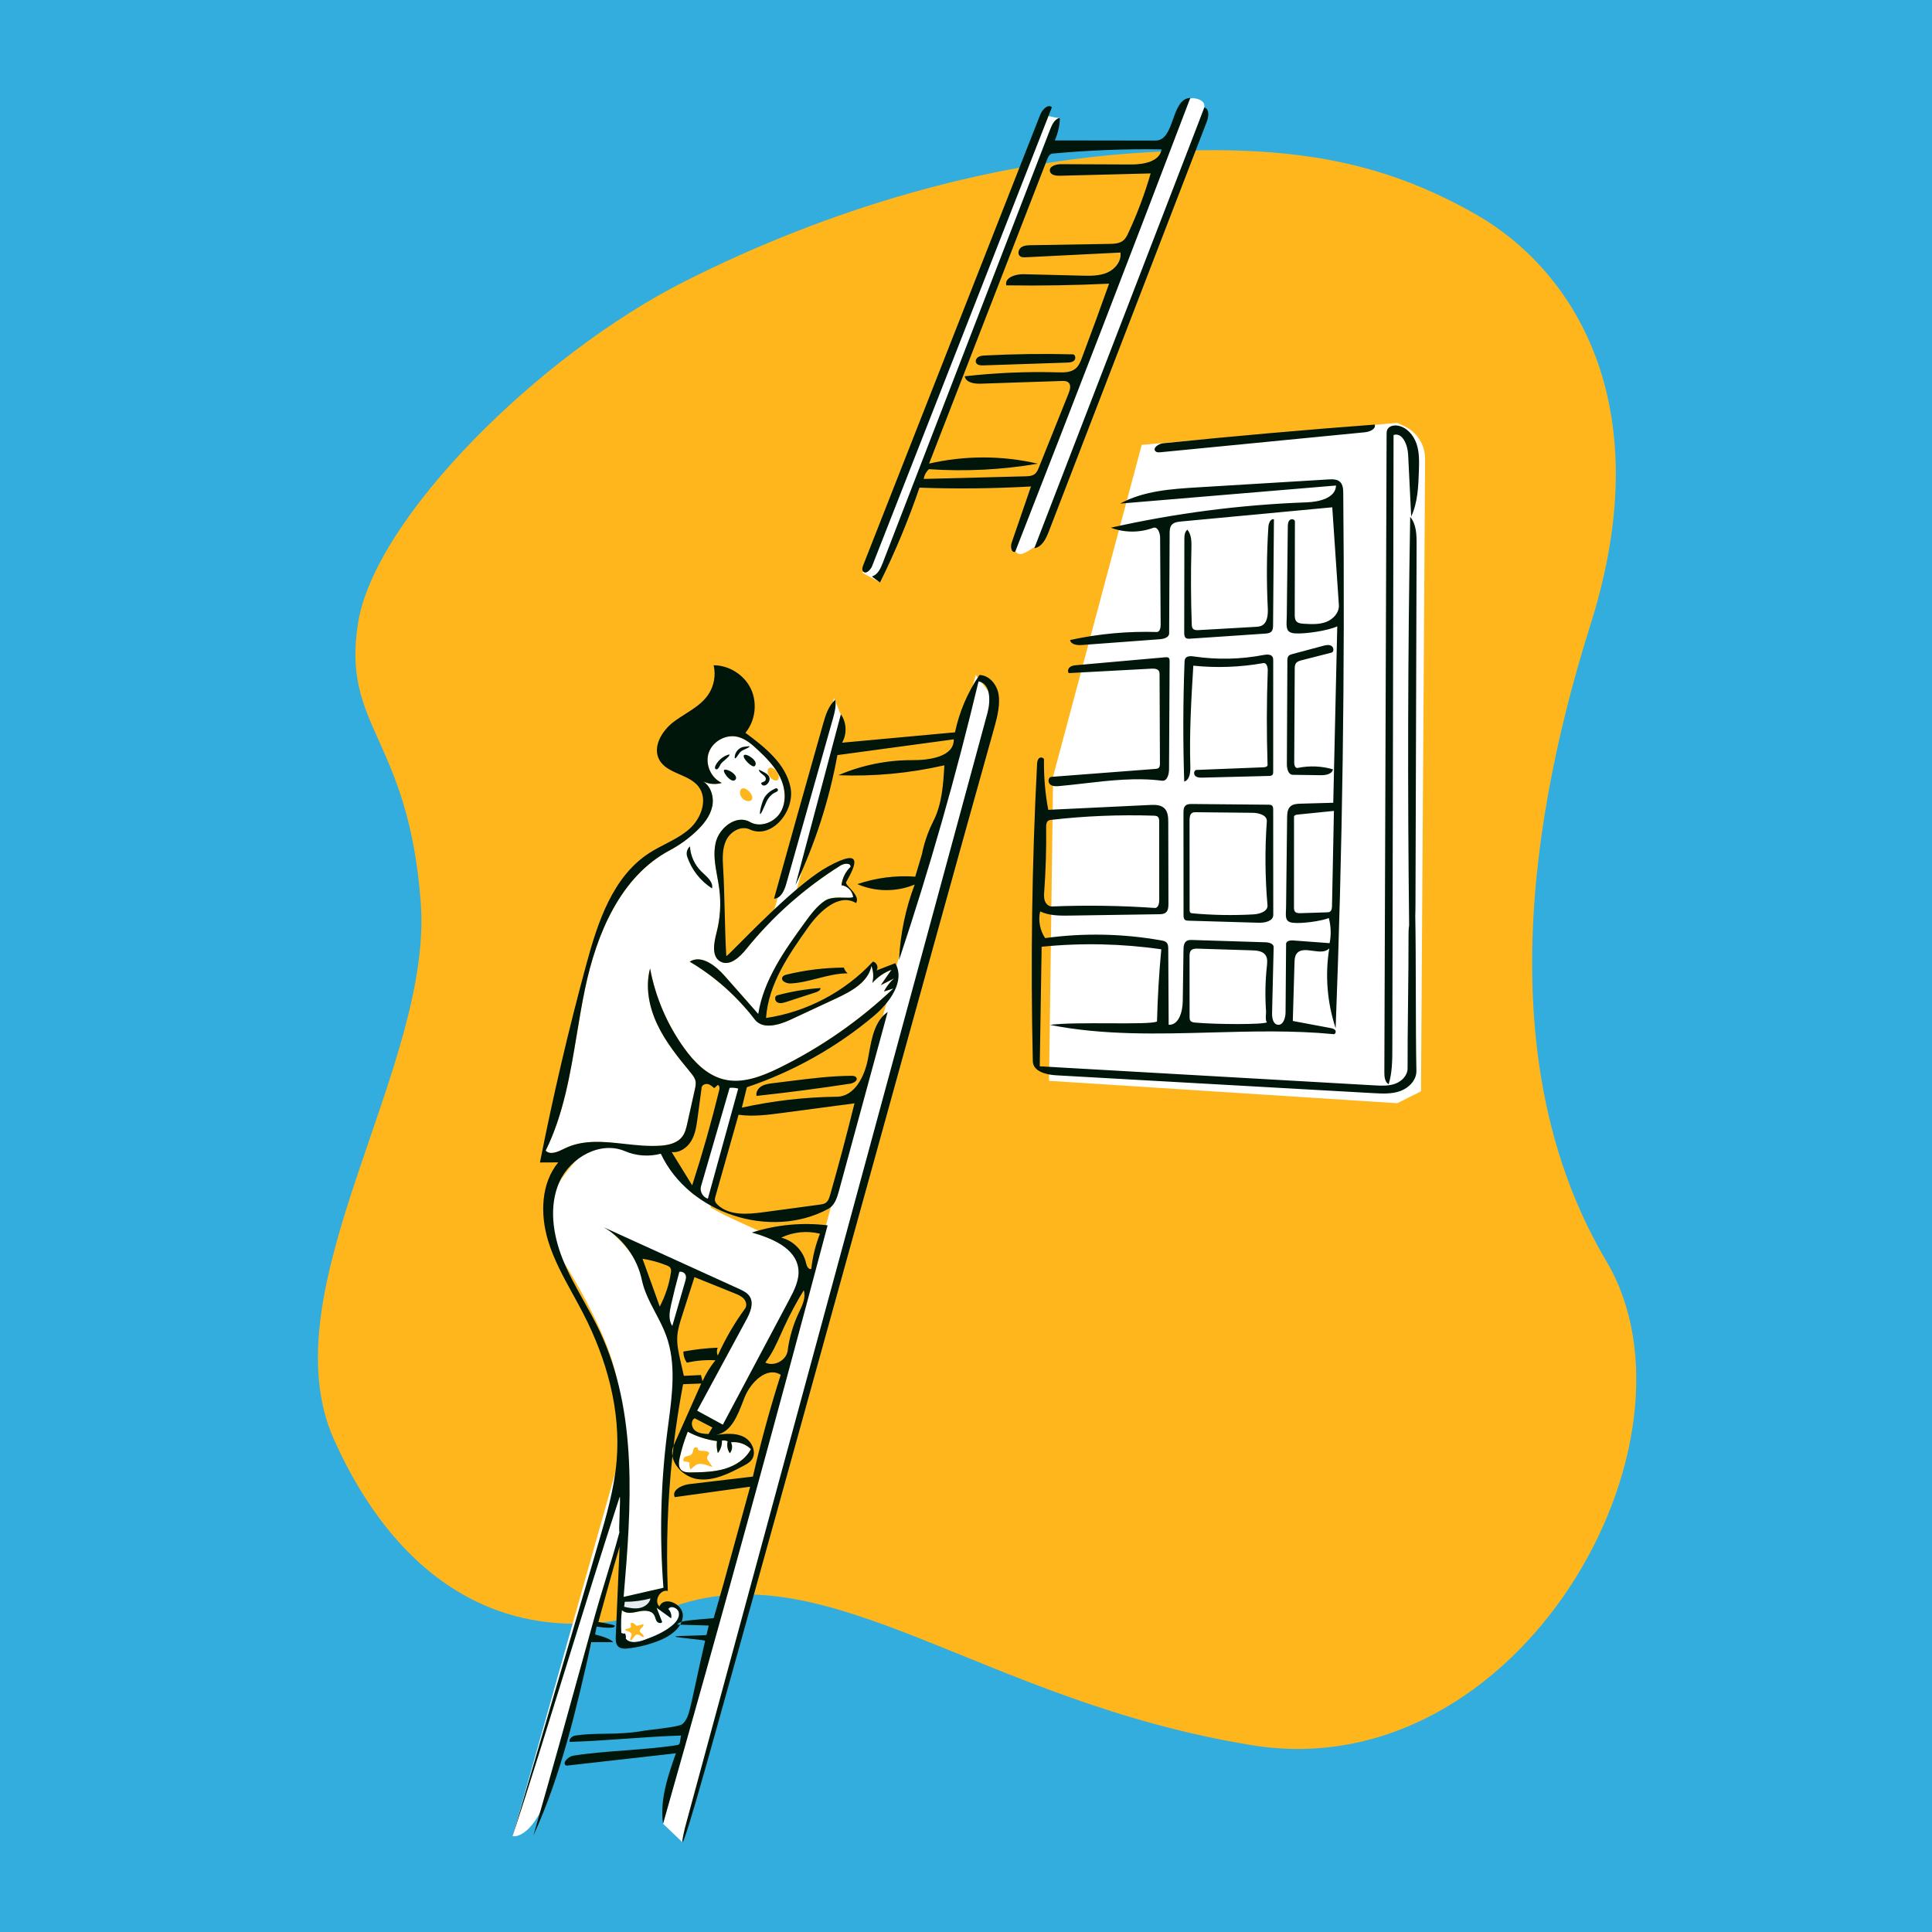 <svg width="750" height="750" viewBox="0 0 750 750" fill="none" xmlns="http://www.w3.org/2000/svg">
<rect x="0" y="0" width="750" height="750" fill="#808080" stroke="none"/>
<g clip-path="url(#clip0_2524_8)">
<rect width="750" height="750" fill="white" fill-opacity="0.25"/>
<path d="M750 0H0V750H750V0Z" fill="#33ADDE"/>
<path fill-rule="evenodd" clip-rule="evenodd" d="M262.228 623.377C322.796 602.618 381.997 660.651 486.088 677.5C590.179 694.348 664.989 559.385 623.595 489.602C582.201 419.819 590.179 328.781 617.496 242.251C644.813 155.721 609.885 104.213 572.767 83.126C535.649 62.039 499.224 55.43 441.128 59.397C383.032 63.364 322.498 80.617 265.867 109.2C209.236 137.783 145.571 201.125 139.012 241.742C132.452 282.359 158.66 286.331 163.349 350.575C168.038 414.82 103.463 500.719 129.721 558.985C155.979 617.251 201.659 644.135 262.228 623.377Z" fill="#FFB61D"/>
<path fill-rule="evenodd" clip-rule="evenodd" d="M242.258 621.742L241.929 624.38C241.929 624.38 246.684 624.917 248.719 624.618C250.755 624.32 254.482 620.207 254.482 620.207C254.482 620.207 250.593 620.663 248.719 620.896" fill="#E7EAEE"/>
<path fill-rule="evenodd" clip-rule="evenodd" d="M257.393 707.978L264.88 715.12L386.191 271.652L378.782 262.031L257.393 707.978Z" fill="white"/>
<path fill-rule="evenodd" clip-rule="evenodd" d="M199 712.788C199 712.788 207.866 715.12 215.686 688.277C223.505 661.433 327.209 279.413 327.209 279.413L323.782 271.031L199 712.788Z" fill="white"/>
<path fill-rule="evenodd" clip-rule="evenodd" d="M404.758 45.726C405.495 43.816 409.447 46.134 411.453 45.726C411.377 48.745 347.52 214.223 341.615 226.151C340.563 225.359 335.798 223.046 334.746 222.254C336.997 221.636 383.095 101.829 404.758 45.726Z" fill="white"/>
<path fill-rule="evenodd" clip-rule="evenodd" d="M467.382 42.014C456.636 72.327 407.504 201.633 402.246 212.255C401.681 211.83 398.532 214.868 396.272 215.077C394.326 215.257 393.233 212.622 392.746 212.255C394.961 211.646 439.613 95.678 461.687 38.501C462.05 37.56 468.703 38.288 467.382 42.014Z" fill="white"/>
<path fill-rule="evenodd" clip-rule="evenodd" d="M270.024 548.117L281.243 553.63C281.243 553.63 310.789 511.381 310.789 490.262C310.789 481.845 286.46 476.203 272.565 466.628C264.651 461.175 261.367 451.352 256.954 447.571C253.5 444.613 245.763 443.066 234.935 443.79C232.34 443.963 226.65 447.571 226.65 447.571C226.65 447.571 202.998 468.433 215.802 485.459C219.636 490.559 235.638 516.725 239.16 534.034C243.807 556.878 241.071 620.496 241.071 620.496C241.071 620.496 246.01 620.448 249.058 619.76C252.106 619.073 258.446 616.578 258.446 616.578C258.446 616.578 257.731 594.958 258.446 585.338C260.3 560.366 263.123 540.404 260.741 524.919C255.791 492.743 237.169 478.267 237.169 478.267L291.5 504.197L270.024 548.117Z" fill="white"/>
<path fill-rule="evenodd" clip-rule="evenodd" d="M280.246 559.235C280.332 560.973 279.76 562.735 278.67 564.092C278.238 562.585 278.121 560.989 278.327 559.434C274.367 558.918 270.502 557.676 266.983 555.789C265.66 559.097 264.607 562.514 263.84 565.994C263.494 567.56 263.281 569.415 264.392 570.572C265.359 571.579 266.928 571.623 268.324 571.598C272.691 571.523 277.121 571.438 281.311 570.204C285.501 568.97 289.495 566.422 291.5 562.542C289.501 560.537 286.548 559.53 283.741 559.895C284.472 561.22 284.288 562.99 283.302 564.137C282.389 562.809 282.088 561.077 282.498 559.519C281.805 559.184 281.001 559.083 280.246 559.235Z" fill="white"/>
<path fill-rule="evenodd" clip-rule="evenodd" d="M247.855 625.587C245.66 626.074 243.042 626.611 241.424 625.05C241.068 627.969 240.981 630.921 241.165 633.856C241.589 634.155 242.148 634.255 242.649 634.12C242.925 634.758 243.023 635.472 242.929 636.16C244.572 638.133 247.704 637.502 250.117 636.628C253.953 635.239 257.79 633.635 260.929 631.031C262.412 629.8 263.817 628.082 263.576 626.17C263.336 624.257 260.46 622.994 259.415 624.614C260.335 625.526 260.764 626.907 260.523 628.181C258.64 626.824 256.758 625.468 254.876 624.111C255.595 625.962 256.314 627.814 257.033 629.665C256.584 630.38 255.398 630.026 254.934 629.321C254.469 628.616 254.394 627.717 253.977 626.983C252.865 625.028 250.05 625.1 247.855 625.587Z" fill="white"/>
<path fill-rule="evenodd" clip-rule="evenodd" d="M267.737 373.315C272.27 370.485 277.783 374.847 281.32 378.852C285.662 383.77 290.005 388.688 294.348 393.605C296.444 380.352 304.567 368.952 312.456 358.097C314.721 354.98 317.054 351.797 320.252 349.647C323.449 347.497 329.605 349.048 331.196 348.26C330.978 345.934 328.977 343.901 326.655 343.646C326.961 340.943 328.242 338.362 330.208 336.482C330.222 334.867 327.677 335.121 326.307 335.978C312.395 344.69 299.944 355.729 289.63 368.499C287.117 371.611 283.259 375.196 279.732 373.309C276.085 371.358 277.143 365.987 278.178 361.983C279.597 356.494 279.956 350.734 279.23 345.111C278.458 339.123 276.472 333.062 277.816 327.175C279.159 321.289 285.89 316.075 291.119 319.095C295.141 321.418 300.726 319.251 303.055 315.231C305.383 311.212 304.909 306.032 302.907 301.84C300.904 297.649 297.567 294.262 294.177 291.085C291.862 288.914 289.349 286.725 286.256 286.011C281.714 284.962 276.609 287.813 275.119 292.23C273.629 296.648 275.965 302.008 280.215 303.925C277.549 304.727 274.551 304.347 272.17 302.905C275.765 304.546 277.308 309.118 276.506 312.988C275.705 316.858 273.069 320.092 270.185 322.793C267.114 325.669 263.662 328.137 259.947 330.114C240.821 340.291 231.571 362.552 227.125 383.756C222.679 404.961 221.409 427.262 211.82 446.69C213.692 448.576 216.802 447.024 219.183 445.845C230.421 440.281 243.831 445.597 256.343 444.767C259.505 444.558 262.937 443.769 264.852 441.245C265.983 439.755 266.417 437.866 266.824 436.04C267.796 431.667 268.769 427.294 269.742 422.921C269.977 421.866 270.212 420.776 270.011 419.714C269.76 418.396 268.875 417.303 268.02 416.269C263.239 410.485 258.456 404.591 255.227 397.818C251.998 391.044 250.421 383.21 252.36 375.961C254.427 387.067 258.977 397.703 265.58 406.869C269.444 412.234 274.373 417.326 280.776 418.973C288.065 420.847 295.67 417.903 302.428 414.589C318.666 406.628 333.683 396.184 346.796 383.732C345.583 384.117 344.369 384.502 343.155 384.887C344.13 382.985 345.457 381.265 347.049 379.839C345.346 380.7 343.643 381.561 341.94 382.422C343.318 380.433 344.697 378.445 346.076 376.456C343.226 377.525 340.646 379.307 338.639 381.595C339.202 379.414 339.078 377.06 338.288 374.951C337.05 381.249 330.527 384.819 324.709 387.53C318.746 390.307 312.784 393.085 306.822 395.863C302.276 397.981 296.011 399.735 292.969 395.748C286.099 386.746 277.481 379.084 267.737 373.315Z" fill="white"/>
<path fill-rule="evenodd" clip-rule="evenodd" d="M290.556 311C291.932 311 292.444 309.881 291.715 308.5C291 307.119 289.603 306 288.578 306C287.554 306 287.005 307.119 287.368 308.5C287.746 309.881 289.179 311 290.556 311Z" fill="#FFB61D"/>
<path fill-rule="evenodd" clip-rule="evenodd" d="M301.181 303C302.239 303 302.639 301.881 302.075 300.5C301.511 299.119 300.197 298 299.139 298C298.082 298 297.682 299.119 298.246 300.5C298.81 301.881 300.124 303 301.181 303Z" fill="#FFB61D"/>
<path fill-rule="evenodd" clip-rule="evenodd" d="M408.817 301.452L407.246 419.575L542.402 428.264L551.634 423.635L553.22 178.209C553.255 172.727 550.088 167.728 545.115 165.42L542.402 164.16L443.217 172.703L408.817 301.452Z" fill="white"/>
<path fill-rule="evenodd" clip-rule="evenodd" d="M267.686 567.758C267.051 567.494 266.361 567.36 265.672 567.367C264.857 567.089 265.336 565.762 266.131 565.432C266.927 565.102 267.923 565.14 268.505 564.506C268.994 563.973 268.994 563.17 269.238 562.49C269.481 561.81 270.268 561.629 270.819 562.096C270.93 563.987 273.288 562.658 275.002 563.694C275.958 564.272 274.365 565.045 274.478 565.977C274.621 567.16 277.325 569.827 276.046 569.36C274.65 568.851 272.695 568.065 271.23 568.304C269.917 568.518 269.081 569.684 267.999 570.459C267.651 569.61 267.542 568.664 267.686 567.758Z" fill="#FFB61D"/>
<path fill-rule="evenodd" clip-rule="evenodd" d="M248.775 633.855C249.381 634.221 249.833 634.836 250.003 635.524C249.32 635.703 248.087 634.263 247.143 634.535C246.186 634.81 245.517 636.796 244.802 636.766C244.054 636.734 245.48 635.123 245.121 634.162C244.798 633.298 242.65 633.102 242.654 632.641C242.657 632.291 244.194 632.33 244.802 631.773C245.189 631.418 244.718 630.414 244.802 630.238C245.121 629.563 246.328 630.238 247.143 631.178C248.019 630.947 248.896 630.716 249.772 630.485C250.15 631.67 247.992 632.25 248.391 633.365L248.775 633.855Z" fill="#FFB61D"/>
<path fill-rule="evenodd" clip-rule="evenodd" d="M342.682 218.527C341.841 220.705 340.71 223.157 338.459 223.776L341.615 226.152C347.52 214.223 352.641 201.908 356.935 189.31C371.363 189.822 385.814 189.667 400.227 188.845L392.699 210.751C392.191 212.229 392.636 214.739 394.097 214.182C417.04 155.564 439.702 96.836 462.08 38C458.262 38.176 456.797 42.284 455.343 46.365C453.875 50.483 452.416 54.574 448.56 54.568L409.474 54.51C410.7 51.75 411.377 48.746 411.453 45.727C409.447 46.135 408.41 48.31 407.672 50.219L342.682 218.527ZM430.544 110.117C427.129 119.737 423.619 129.323 420.016 138.875C419.442 140.396 418.819 141.983 417.584 143.041C415.731 144.629 413.038 144.609 410.598 144.54C398.556 144.202 386.49 144.715 374.52 146.074C374.926 148.52 378.179 149.028 380.657 148.945L412.184 147.893C413.074 147.863 414.055 147.864 414.734 148.441C415.878 149.416 415.413 151.25 414.853 152.646L403.344 181.344C402.947 182.334 402.515 183.371 401.672 184.025C400.664 184.807 399.291 184.873 398.015 184.906L358.593 185.921C358.807 184.475 359.54 183.112 360.628 182.137C374.729 183.097 388.944 182.38 402.877 180.005C389.056 176.788 374.499 176.776 360.672 179.971L406.508 61.852C406.891 60.866 407.47 59.723 408.523 59.626C422.613 58.317 436.774 57.769 450.924 57.984C450.203 62.734 443.952 63.869 439.147 63.849L411.835 63.737C409.887 63.729 407.183 64.569 407.577 66.476C407.886 67.97 409.863 68.266 411.387 68.227L446.68 67.324C444.391 75.247 441.485 82.992 437.995 90.465C437.52 91.484 437.011 92.528 436.164 93.268C434.696 94.552 432.567 94.65 430.617 94.682L400.236 95.186C398.899 95.208 397.464 95.261 396.39 96.058C395.316 96.854 394.935 98.691 396.009 99.489C396.604 99.931 397.411 99.913 398.151 99.876L434.955 98.042C435.439 101.345 432.895 104.49 429.834 105.821C426.773 107.153 423.313 107.093 419.975 107.009L397.367 106.445C394.258 106.368 389.871 107.758 390.649 110.769C403.95 110.969 417.257 110.752 430.544 110.117ZM408.35 41.625C385.119 101.015 361.854 160.392 338.556 219.756C337.953 221.293 336.104 223.096 335.05 221.824C334.509 221.171 334.794 220.195 335.105 219.405L403.781 44.62C404.568 42.618 406.729 40.211 408.35 41.625ZM468.493 47.193L407.128 206.371C406.053 209.161 404.482 212.367 401.525 212.806L467.531 41.741C469.55 42.295 469.247 45.239 468.493 47.193ZM378.906 140.811C378.534 140.008 379.049 139.019 379.806 138.562C380.564 138.105 381.487 138.045 382.37 137.999C393.715 137.41 405.083 137.261 416.439 137.553C417.463 137.579 417.745 139.169 417.034 139.907C416.324 140.644 415.191 140.725 414.168 140.759L381.723 141.845C380.66 141.881 379.353 141.776 378.906 140.811ZM300.466 348.881C303.156 348.772 304.512 345.658 305.243 343.067L323.307 279.095C323.993 276.667 324.685 274.136 324.237 271.653C321.57 274.035 320.473 277.669 319.496 281.109C313.085 303.681 306.742 326.271 300.466 348.881ZM327.57 375.625C327.857 376.478 328.369 377.253 329.04 377.851C325.088 377.845 321.244 378.833 317.396 379.823C313.934 380.713 310.469 381.604 306.918 381.773C305.296 381.85 303.008 380.808 303.72 379.348C304.033 378.706 304.809 378.466 305.503 378.298C312.722 376.556 320.144 375.657 327.57 375.625ZM266.729 332.409C268.383 337.52 271.88 342.013 276.428 344.872C276.871 342.598 274.943 340.806 273.164 339.152V339.151C272.865 338.874 272.57 338.6 272.292 338.328C269.67 335.771 268.05 332.212 267.845 328.556C266.754 329.463 266.292 331.058 266.729 332.409ZM281.446 298.764C283.52 298.764 286.995 301.521 285.303 302.84C283.611 304.158 279.711 298.764 281.446 298.764ZM305.205 388.956L316.705 385.21C317.548 384.935 318.56 384.434 318.529 383.548C312.837 383.945 307.183 384.898 301.676 386.391C300.542 386.699 300.741 388.582 301.782 389.128C302.822 389.674 304.087 389.32 305.205 388.956ZM288.835 293.149C289.73 292.276 294.751 295.504 293.002 297.37C292.104 298.326 287.847 294.113 288.835 293.149ZM279.406 297.315C279.57 296.978 279.736 296.638 280.002 296.334C280.336 295.952 280.861 295.498 281.389 295.042C282.426 294.145 283.475 293.238 283.102 292.858C280.878 293.437 278.923 294.98 277.842 297.007C276.933 298.764 278.347 298.892 278.637 298.453C279.01 298.13 279.206 297.725 279.406 297.315ZM294.602 298.764C294.873 298.907 295.164 299.049 295.461 299.194C297.084 299.985 298.901 300.872 298.75 302.537C298.572 304.507 296.232 305.925 295.457 304.106C295.607 303.783 295.925 303.669 296.255 303.551C296.755 303.372 297.281 303.184 297.281 302.242C297.281 301.593 296.669 301.124 296.03 300.634C295.351 300.114 294.642 299.57 294.602 298.764ZM288.937 289.878C286.816 290.096 285.025 292.211 285.229 294.334C285.535 294.576 285.989 293.902 286.496 293.15C286.857 292.613 287.246 292.037 287.626 291.725C288.031 291.393 288.755 291.059 289.424 290.751C290.372 290.314 291.209 289.927 290.876 289.669C290.543 289.703 290.225 289.738 289.906 289.773C289.588 289.808 289.269 289.843 288.937 289.878ZM332.445 418.322C333.114 419.473 331.367 420.481 330.051 420.682C317.964 422.529 305.837 424.113 293.681 425.433C293.344 423.965 294.318 422.447 295.609 421.67C296.9 420.893 298.445 420.691 299.94 420.504L307.523 419.561C315.168 418.609 322.835 417.657 330.539 417.634C331.248 417.632 332.088 417.709 332.445 418.322ZM281.32 378.854C277.783 374.848 272.27 370.486 267.737 373.316C277.481 379.085 286.099 386.747 292.969 395.749C296.011 399.736 302.276 397.982 306.822 395.864L324.709 387.531C330.527 384.82 337.05 381.25 338.288 374.952C339.078 377.062 339.202 379.415 338.639 381.597C340.646 379.308 343.226 377.526 346.076 376.457L341.94 382.423L347.049 379.841C345.457 381.266 344.13 382.986 343.155 384.888L346.796 383.733C333.683 396.185 318.666 406.63 302.428 414.59C295.67 417.904 288.065 420.849 280.776 418.974C274.373 417.327 269.444 412.235 265.58 406.871C258.977 397.705 254.427 387.068 252.36 375.962C250.421 383.211 251.998 391.045 255.227 397.819C258.456 404.592 263.239 410.486 268.02 416.27C268.875 417.304 269.76 418.397 270.011 419.715C270.212 420.777 269.977 421.867 269.742 422.922L266.824 436.041C266.418 437.867 265.983 439.756 264.852 441.246C262.937 443.77 259.505 444.559 256.344 444.768C251.81 445.069 247.159 444.563 242.536 444.06C234.399 443.174 226.35 442.298 219.183 445.846L219.152 445.862C216.775 447.039 213.684 448.569 211.82 446.691C218.76 432.631 221.342 417.066 223.925 401.501C224.911 395.558 225.897 389.616 227.125 383.758C231.571 362.553 240.821 340.292 259.947 330.115C263.662 328.139 267.114 325.67 270.185 322.794C273.069 320.093 275.705 316.859 276.506 312.989C277.245 309.421 275.991 305.256 272.973 303.342C275.203 304.418 277.841 304.641 280.215 303.926C275.965 302.009 273.629 296.649 275.119 292.231C276.609 287.814 281.714 284.963 286.256 286.012C289.349 286.726 291.862 288.916 294.178 291.086C297.567 294.263 300.904 297.65 302.907 301.842C304.909 306.033 305.383 311.213 303.055 315.232C300.726 319.252 295.141 321.419 291.119 319.096C285.89 316.076 279.159 321.29 277.816 327.176C276.831 331.493 277.635 335.903 278.439 340.309C278.732 341.912 279.024 343.515 279.231 345.112C279.956 350.735 279.597 356.495 278.178 361.984C277.143 365.989 276.085 371.359 279.732 373.31C283.259 375.197 287.117 371.613 289.63 368.501C299.944 355.731 312.395 344.691 326.307 335.98C327.677 335.122 330.222 334.868 330.208 336.484C328.242 338.363 326.961 340.944 326.655 343.647C328.977 343.902 330.978 345.936 331.196 348.261C330.593 348.56 329.336 348.523 327.832 348.478C325.366 348.405 322.238 348.313 320.252 349.648C317.054 351.799 314.721 354.982 312.456 358.099C304.567 368.953 296.444 380.353 294.348 393.606L281.32 378.854ZM272.17 302.906C272.43 303.064 272.699 303.209 272.973 303.342C272.718 303.18 272.45 303.034 272.17 302.906ZM313.88 359.766C318.289 353.579 325.813 346.63 332.314 350.56C333.523 348.688 331.475 346.453 329.919 344.756C328.983 343.735 328.225 342.908 328.464 342.472C328.554 342.307 328.65 342.133 328.749 341.954C331.339 337.249 336.334 328.176 321.297 336.471C311.045 342.127 295.306 357.963 287.188 366.132C283.977 369.363 281.958 371.394 281.942 371.122C281.622 365.826 281.478 359.936 281.333 354.047C281.188 348.157 281.044 342.267 280.724 336.971C280.502 333.292 280.316 329.421 281.942 326.113C283.568 322.805 287.678 320.411 291.017 321.974C299.514 325.952 308.717 314.863 306.868 305.665C305.018 296.468 296.922 290.054 289.378 284.477C293.219 279.821 294.087 272.913 291.517 267.452C288.947 261.991 283.07 258.258 277.035 258.251C277.957 262.143 277.165 266.41 274.907 269.711C272.699 272.939 269.367 275.055 266.025 277.177C264.474 278.162 262.92 279.149 261.475 280.249C256.919 283.719 253.188 289.968 255.954 294.983C257.548 297.873 260.649 299.226 263.779 300.592C266.568 301.809 269.381 303.036 271.171 305.37C274.9 310.235 272.272 317.621 267.71 321.714C264.902 324.233 261.544 325.972 258.179 327.715C256.076 328.804 253.969 329.894 251.992 331.178C237.84 340.367 232.067 357.925 227.645 374.209C220.729 399.674 214.712 425.383 209.608 451.273L216.703 451.24C209.988 459.414 209.681 471.315 212.711 481.452C214.93 488.877 218.679 495.691 222.427 502.503V502.504C223.795 504.991 225.163 507.477 226.457 509.993C235.52 527.621 241.064 547.492 239.36 567.24C238.424 578.079 235.352 588.604 232.295 599.045L199 712.789C205.717 692.296 212.74 669.641 219.763 646.986C226.786 624.332 233.81 601.677 240.526 581.185C240.807 580.329 240.667 584.108 240.526 587.887C240.386 591.666 240.246 595.445 240.526 594.589C238.852 600.902 236.868 607.403 234.977 613.597V613.598C233.539 618.31 232.155 622.845 231.003 626.984C228.853 634.707 226.836 642.019 224.81 649.367L224.809 649.37L224.808 649.374L224.807 649.379C219.714 667.843 214.56 686.532 207.078 712.513C217.979 688.735 223.821 663.008 229.592 637.495C230.832 637.49 232.322 637.486 233.812 637.482C235.303 637.478 236.793 637.474 238.033 637.47C236.559 635.696 231.003 634.514 231.003 634.514L231.609 631.431C231.609 631.431 239.037 632.697 238.657 631.066C237.9 630.52 232.295 629.666 232.295 629.666C232.295 629.666 238.377 607.566 240.526 600.398L239.037 635.301C238.979 636.653 238.985 638.177 239.945 639.131C240.932 640.111 242.513 640.076 243.894 639.914C248.02 639.43 252.081 638.397 255.937 636.849C259.112 635.575 262.419 633.538 264.051 630.703L275.119 631.032C275.119 631.032 274.55 633.466 274.277 634.634C274.236 634.81 271.199 634.891 268.176 634.971C265.178 635.05 262.193 635.129 262.153 635.301C262.101 635.523 265.052 635.839 267.987 636.154C270.889 636.464 273.775 636.773 273.725 636.988C272.322 642.965 271.121 648.539 270.123 653.171L270.122 653.179L270.121 653.181C269.174 657.578 268.41 661.126 267.829 663.364C267.263 665.541 266.607 667.866 264.876 669.304C263.812 670.188 257.117 670.983 253.039 671.467H253.036L253.032 671.468H253.03L253.019 671.469L253.007 671.47C251.642 671.632 250.574 671.759 250.117 671.842C244.284 672.905 239.271 672.978 234.557 673.047C230.721 673.103 227.083 673.156 223.362 673.737C221.601 674.013 220.671 675.65 221.233 676.201C228.631 675.974 235.722 675.472 242.813 674.969C249.903 674.466 256.994 673.963 264.392 673.737C264.232 674.452 264.153 675.046 264.088 675.533C263.93 676.727 263.855 677.289 262.876 677.441C256.385 678.451 249.547 678.972 242.708 679.494C235.869 680.016 229.03 680.537 222.539 681.547C220.4 681.88 217.884 684.75 219.943 685.42L262.379 680.63C259.263 689.457 256.1 698.707 257.393 707.979C279.391 630.738 300.686 553.297 321.274 475.669C311.425 474.465 301.317 475.427 291.871 478.466C299.68 480.685 308.937 484.503 309.915 492.562C310.423 496.747 308.384 500.773 306.406 504.496L280.607 553.054L270.638 547.629L289.71 512.369C291.244 509.534 292.768 505.984 291.023 503.274C290.089 501.824 288.433 501.037 286.863 500.322L234.358 476.421C241.861 480.769 247.382 488.399 249.165 496.886C250.117 501.415 252.28 505.521 254.449 509.639C255.985 512.554 257.524 515.476 258.638 518.558C262.542 529.356 260.985 541.153 259.47 552.627C259.311 553.829 259.153 555.028 259.001 556.221C256.472 576.151 255.983 596.339 257.543 616.369L242.095 619.908C245.079 585.025 247.742 548.227 232.725 516.6C230.86 512.671 228.737 508.866 226.615 505.063C223.682 499.805 220.751 494.55 218.502 488.972C214.626 479.361 212.946 468.207 217.197 458.756C221.449 449.304 233.085 442.812 242.615 446.884C246.971 448.745 251.954 449.1 256.529 447.874C267.37 471.033 299.133 481.466 321.595 469.245C324.009 467.932 324.944 465 325.666 462.349L344.594 392.84C339.618 396.304 338.438 402.817 337.33 408.927C337.191 409.697 337.053 410.461 336.908 411.211C335.615 417.915 331.717 425.674 324.89 425.748C312.488 425.884 300.1 427.307 287.991 429.986L289.939 422.059C307.838 416.045 324.595 406.656 339.069 394.53C345.279 389.328 351.558 380.941 347.546 373.903L340.269 376.727C341.152 375.537 340.322 373.527 338.856 373.308C328.032 385.001 313.139 392.853 297.376 395.179C298.281 382.01 306.219 370.516 313.88 359.766ZM264.585 629.592C264.436 629.975 264.257 630.345 264.051 630.703L262.876 630.668C262.876 630.668 263.234 630.057 264.585 629.592ZM261.03 565.252C261.778 569.63 266.228 573.598 270.94 574.209C277.142 575.014 283.123 571.972 288.637 569.023C289.771 568.416 290.939 567.781 291.729 566.766C293.954 563.907 291.922 559.39 288.682 557.769C285.441 556.147 281.6 556.562 278.005 557.016C283.815 556.025 286.309 549.553 288.489 543.896L288.626 543.54L288.723 543.288L288.795 543.103C288.865 542.923 288.935 542.743 289.004 542.565C291.325 536.641 297.703 530.298 303.076 533.705C298.924 546.714 295.318 559.898 292.271 573.21L267.589 576.131C264.632 576.481 260.652 578.496 261.932 581.185L291.211 577.136L280.946 614.533C280.187 617.296 277.035 628.182 277.035 628.182C277.035 628.182 267.775 628.875 265.589 629.322C265.206 629.4 264.873 629.493 264.585 629.592C264.862 628.88 265.034 628.125 265.079 627.325C265.339 622.678 257.776 619.336 255.999 623.638C253.711 621.531 256.226 616.859 259.245 617.609C258.552 600.145 259.152 582.63 261.03 565.252ZM261.03 565.252C261.177 563.891 261.332 562.531 261.494 561.172C260.92 562.513 260.799 563.902 261.03 565.252ZM261.494 561.172C262.45 553.194 263.675 545.248 265.168 537.352L272.216 537.079L261.536 561.076L261.515 561.125L261.494 561.172ZM296.201 470.601C290.051 471.43 282.939 471.963 278.51 467.616C278.073 467.187 277.66 466.69 277.542 466.089C277.434 465.538 277.588 464.973 277.741 464.432L286.706 432.75C292.344 433.538 298.07 432.787 303.713 432.036L331.711 428.313C328.775 440.201 325.628 452.037 322.274 463.813C321.935 465.004 321.523 466.294 320.489 466.976C319.833 467.409 319.025 467.525 318.245 467.63L296.201 470.601ZM366.601 297.094C366.177 304.514 365.688 312.181 362.306 318.8C358.924 325.418 357.942 331.425 357.942 331.425L355.296 340.313C347.71 339.765 340.015 340.759 332.817 343.217C339.806 346.268 348.043 346.328 355.074 343.379C351.527 352.756 349.468 362.694 349 372.709C360.88 337.122 371.184 301.01 379.872 264.512C384.614 265.396 384.571 272.179 383.308 276.835L266.519 707.224C264.876 712.789 261.614 729.871 274.124 685.42C288.465 634.463 311.001 552.959 333.155 472.836C353.335 399.85 373.199 328.009 386.263 281.45C387.278 277.831 388.302 273.057 387.618 269.361C386.934 265.666 383.986 262.098 380.228 262.032C375.642 268.729 372.394 276.339 370.731 284.284L326.889 288.317C328.859 284.961 328.671 280.46 326.426 277.281L308.805 343.572C316.425 327.574 321.913 310.563 325.078 293.129L370.254 287.011C370.395 293.744 360.944 295.117 354.209 295.085C344.351 295.039 334.489 297.047 325.433 300.942C339.245 301.479 353.128 300.181 366.601 297.094ZM265.291 524.671C265.275 526.209 265.765 527.749 266.668 528.995C270.283 528.162 274.018 527.849 277.722 528.067C275.696 530.54 274.004 533.286 272.706 536.208L272.113 533.787L265.471 534.102L264.153 528.306C263.433 525.137 262.707 521.913 262.931 518.671C263.116 516.001 263.938 513.422 264.753 510.874L269.585 495.781L285.218 502.086C286.5 502.603 287.828 503.151 288.753 504.179C289.677 505.206 290.06 506.862 289.243 507.976C285.079 513.663 281.519 519.792 278.643 526.227C278.194 525.275 278.182 524.128 278.61 523.168C274.142 523.348 269.687 523.85 265.291 524.671ZM272.375 422.196C272.51 421.192 273.726 420.639 274.72 420.836C275.713 421.034 276.514 421.745 277.262 422.429L278.596 421.198C279.36 421.29 279.398 422.383 279.214 423.131C276.16 435.591 272.654 447.94 268.704 460.145L260.741 447.219C263.832 447.64 266.822 445.521 268.389 442.824C269.956 440.128 270.4 436.945 270.814 433.853L272.375 422.196ZM278.67 564.091C279.76 562.734 280.332 560.971 280.246 559.233C281.001 559.081 281.805 559.182 282.498 559.517C282.088 561.076 282.389 562.807 283.302 564.136C284.288 562.989 284.472 561.219 283.741 559.894C286.548 559.528 289.501 560.536 291.5 562.54C289.495 566.421 285.501 568.969 281.311 570.203C277.121 571.437 272.691 571.521 268.324 571.597C266.928 571.621 265.359 571.577 264.392 570.571C263.281 569.414 263.494 567.559 263.84 565.992C264.607 562.513 265.66 559.096 266.983 555.788C270.503 557.675 274.367 558.917 278.327 559.433C278.121 560.987 278.238 562.583 278.67 564.091ZM241.424 625.051C243.042 626.612 245.66 626.075 247.855 625.588C250.05 625.101 252.865 625.03 253.977 626.984C254.171 627.327 254.292 627.705 254.412 628.083C254.549 628.515 254.686 628.946 254.933 629.322C255.398 630.027 256.584 630.381 257.033 629.666L254.876 624.112L260.523 628.182C260.764 626.909 260.335 625.527 259.415 624.615C260.46 622.995 263.336 624.258 263.576 626.171C263.817 628.083 262.412 629.801 260.929 631.032C257.79 633.637 253.953 635.24 250.117 636.629C247.704 637.503 244.572 638.134 242.929 636.161C243.023 635.473 242.925 634.759 242.649 634.121C242.148 634.256 241.589 634.156 241.165 633.857C240.981 630.922 241.068 627.97 241.424 625.051ZM274.798 465.318C272.841 464.778 271.563 462.489 272.129 460.54L283.233 422.314C284.352 422.194 285.493 422.289 286.577 422.591L274.798 465.318ZM303.268 517.616C303.626 516.818 303.985 516.02 304.349 515.228C306.618 510.299 309.18 505.505 312.018 500.881C312.905 503.659 311.539 506.547 310.274 509.221L310.272 509.225L310.265 509.24V509.241H310.264C310.175 509.43 310.087 509.617 309.999 509.804C307.855 514.38 306.424 519.291 305.775 524.303C305.282 528.102 300.536 530.643 297.101 528.947C299.719 525.521 301.497 521.561 303.268 517.616ZM260.247 492.208C260.606 492.78 260.529 493.512 260.424 494.179C259.709 498.709 258.253 503.12 256.131 507.186L249.422 488.646C252.632 489.15 255.785 490.017 258.801 491.225C259.352 491.445 259.932 491.705 260.247 492.208ZM303.273 480.459C307.901 478.223 313.32 477.671 318.304 478.928C316.581 483.302 315.447 487.907 314.943 492.581C313.847 493.008 313.148 491.435 312.894 490.287C311.853 485.569 307.967 481.6 303.273 480.459ZM266.211 495.139C266.425 495.877 266.211 496.664 265.998 497.403L260.991 514.723C259.384 512.391 259.899 509.257 260.521 506.494C261.485 502.216 262.552 497.962 263.721 493.735C264.74 493.462 265.916 494.126 266.211 495.139ZM275.038 556.684C273.189 556.603 271.195 556.469 269.771 555.287C268.347 554.104 268.055 551.465 269.679 550.577L276.553 554.161L275.038 556.684ZM248.253 624.236C246.278 624.609 244.25 624.18 242.286 623.752L242.541 621.809C245.905 621.834 249.272 621.391 252.515 620.497C252.155 622.474 250.228 623.862 248.253 624.236ZM301.105 306.05C301.436 305.91 301.816 306.074 301.951 306.417C302.087 306.759 301.928 307.151 301.597 307.291C299.972 307.979 298.972 308.889 298.131 310.15C297.767 310.695 297.263 311.84 296.765 312.975C296.079 314.534 295.404 316.072 295.114 315.997C294.613 315.869 295.869 310.902 296.837 309.451C297.827 307.967 299.255 306.833 301.105 306.05ZM450.463 175.564L529.794 167.814C531.662 167.632 534.156 166.637 533.704 164.815C506.268 166.884 478.858 169.306 451.484 172.08C449.673 172.263 447.251 174.035 448.617 175.239C449.1 175.664 449.822 175.626 450.463 175.564ZM462.639 242.384C462.66 242.966 462.699 243.596 463.078 244.039C463.597 244.647 464.519 244.65 465.318 244.605L487.335 243.35C488.126 243.305 488.936 243.255 489.659 242.932C492.072 241.853 492.273 238.568 492.144 235.928C491.634 225.49 491.712 215.023 492.379 204.594C492.469 203.182 493.155 201.286 494.542 201.567L494.206 242.66C494.199 243.559 494.154 244.554 493.526 245.196C492.93 245.807 491.997 245.903 491.146 245.962C486.313 246.3 481.478 246.625 476.644 246.95L461.961 247.937C461.413 247.973 460.814 247.997 460.369 247.673C459.767 247.235 459.712 246.374 459.713 245.629L459.769 209.267C459.771 207.941 459.875 206.405 460.954 205.634C462.574 207.577 462.57 210.356 462.504 212.885C462.247 222.716 462.292 232.555 462.639 242.384ZM549.41 355.524C549.473 353.889 549.481 352.25 549.486 350.625L549.921 211.28C549.932 207.555 549.826 203.489 547.432 200.636C546.528 253.484 546.392 306.345 547.025 359.197C546.806 360.544 546.779 361.964 546.786 363.306C546.823 369.753 546.714 379.387 546.604 389.021C546.495 398.654 546.386 408.287 546.422 414.734C546.438 417.452 544.183 419.764 541.631 420.7C539.078 421.636 536.275 421.493 533.56 421.339L403.63 413.938L404.364 367.527C419.81 365.969 435.445 366.301 450.811 368.516C449.939 377.83 449.385 387.174 449.148 396.527C447.733 397.317 439.749 397.283 430.849 397.244C422.252 397.207 412.8 397.166 407.585 397.862C428.241 401.946 449.33 401.375 470.455 400.802C486.207 400.375 501.978 399.947 517.605 401.449C518.289 401.648 518.766 400.592 518.378 399.994C517.99 399.397 517.212 399.216 516.512 399.085L501.866 396.342L502.523 373.699C502.558 372.523 502.615 371.272 503.287 370.307C504.611 368.407 507.098 368.753 509.625 369.104C512.053 369.441 514.517 369.784 516.021 368.143C514.337 378.479 515.195 389.22 518.498 399.158C521.153 329.958 522.137 260.693 521.448 191.445C521.432 189.896 521.342 188.167 520.222 187.096C519.065 185.99 517.266 186.018 515.669 186.115L464.957 189.188C454.629 189.814 443.92 190.545 434.836 195.497L518.646 188.476C518.503 193.318 512.112 194.835 507.271 195.008C481.689 195.923 456.193 199.223 431.223 204.854C436.456 206.836 442.407 206.856 447.654 204.909C449.36 204.277 450.34 206.835 450.352 208.655L450.561 242.66C450.568 243.816 450.191 245.378 449.035 245.342C437.755 244.992 426.431 246.04 415.407 248.457C415.724 250.235 418.122 250.532 419.923 250.398L450.251 248.148C451.817 248.031 453.851 247.449 453.859 245.878L454.052 207.086C454.058 205.936 454.098 204.686 454.828 203.797C455.672 202.768 457.144 202.57 458.469 202.445L517.18 196.934L519.748 234.851C519.947 237.785 517.561 240.396 514.811 241.441C512.062 242.486 509.021 242.318 506.085 242.135C505.048 242.071 503.889 241.948 503.22 241.153C502.64 240.463 502.613 239.48 502.615 238.579L502.683 202.459C502.685 201.557 501.273 201.294 500.629 201.926C499.986 202.558 499.935 203.561 499.924 204.463L499.529 238.938C499.522 239.521 499.5 240.075 499.479 240.598C499.355 243.675 499.276 245.641 502.705 245.878C506.717 246.156 515.476 244.84 519.122 243.145L517.571 311.628L504.892 311.987C503.463 312.028 501.89 312.126 500.863 313.119C499.765 314.181 499.676 315.881 499.658 317.408L499.255 352.035C499.249 352.561 499.227 353.062 499.205 353.536C499.089 356.125 499.01 357.879 501.866 358.215C505.245 358.613 512.68 357.628 515.85 356.395C516.692 359.561 516.796 362.921 516.154 366.133L501.954 365.079C500.828 364.996 499.272 365.278 499.263 366.407L499.053 392.962C499.036 395.143 498.147 398.132 495.99 397.802C494.176 397.525 493.774 395.119 493.818 393.284L494.431 367.703C494.464 366.322 492.63 365.834 491.249 365.791L462.862 364.901C462.108 364.877 461.303 364.866 460.664 365.266C459.583 365.942 459.448 367.435 459.43 368.71L459.148 388.62C459.091 392.629 457.68 398.014 453.675 397.823L453.515 368.398C453.51 367.523 453.472 366.558 452.876 365.917C452.365 365.368 451.574 365.202 450.835 365.07C435.968 362.417 420.684 362.111 405.722 364.168C403.7 361.176 402.98 357.336 403.782 353.815C407.359 355.514 411.48 355.487 415.439 355.427L449.919 354.903C450.829 354.89 451.813 354.851 452.527 354.285C453.509 353.505 453.59 352.069 453.587 350.815L453.517 319.243C453.512 317.3 453.417 315.132 452.024 313.779C450.594 312.391 448.357 312.398 446.366 312.493L406.93 314.376C405.742 308.035 405.188 301.576 405.277 295.126C405.512 294.261 404.122 293.732 403.424 294.295C402.727 294.858 402.626 295.865 402.58 296.759C400.596 335.14 400.049 373.595 400.938 412.016C401.027 415.868 406.04 417.206 409.887 417.423L533.185 424.358C536.719 424.557 540.371 424.739 543.688 423.505C547.005 422.272 549.921 419.228 549.845 415.69C549.672 407.615 549.644 396.353 549.617 385.091C549.591 374.301 549.565 363.512 549.41 355.524ZM488.625 358.21L461.303 357.408C460.874 357.395 460.417 357.373 460.067 357.125C459.499 356.723 459.445 355.915 459.444 355.219L459.423 315.533C459.423 314.527 459.476 313.393 460.225 312.72C460.885 312.127 461.863 312.103 462.751 312.111L492.439 312.383C492.912 312.388 493.428 312.408 493.786 312.717C494.22 313.093 494.254 313.744 494.254 314.319L494.28 355.181C494.281 357.581 491.025 358.281 488.625 358.21ZM462.93 315.495C461.918 315.981 461.779 317.34 461.779 318.463L461.806 353.175C461.807 353.593 461.835 354.071 462.161 354.331C462.372 354.498 462.657 354.53 462.924 354.554C470.804 355.272 478.736 355.408 486.635 354.961C489.058 354.824 492.251 353.791 492.039 351.374C491.091 340.566 491.003 329.683 491.776 318.861C491.949 316.432 488.659 315.55 486.224 315.525L464.276 315.302C463.818 315.297 463.342 315.297 462.93 315.495ZM463.496 254.838C462.281 254.658 460.757 254.586 460.133 255.643C459.876 256.077 459.85 256.604 459.831 257.107C459.251 272.54 459.21 287.993 459.711 303.428C461.877 302.689 462.159 299.791 462.087 297.503C461.676 284.469 462.46 271.43 463.244 258.412C472.291 259.345 481.467 259.008 490.422 257.416C491.69 257.191 492.186 258.999 492.139 260.286C491.696 272.461 491.671 284.652 492.065 296.829C492.234 297.494 491.296 297.831 490.611 297.858L464.494 298.888C463.492 298.927 463.262 300.507 463.991 301.195C464.72 301.883 465.836 301.899 466.838 301.874L492.575 301.225C493.067 301.213 493.619 301.174 493.946 300.806C494.237 300.48 494.252 300 494.252 299.563L494.263 256.477C494.263 255.993 494.258 255.488 494.033 255.06C493.429 253.912 491.779 254.021 490.505 254.265C481.619 255.969 472.446 256.164 463.496 254.838ZM550.81 182.811C550.61 188.844 550.368 195.066 547.823 200.539L546.633 176.417C546.452 172.757 544.462 167.728 540.979 168.868L540.504 406.847C540.494 411.572 540.473 416.379 539.077 420.893C537.571 420.039 537.396 417.977 537.402 416.245L538.275 168.66C538.277 168.034 538.283 167.388 538.535 166.815C539.145 165.424 540.954 164.992 542.457 165.215C545.99 165.741 548.71 168.823 549.871 172.201C551.032 175.578 550.927 179.241 550.81 182.811ZM450.142 261.89L450.285 296.353C450.288 296.993 450.251 297.724 449.756 298.131C449.414 298.414 448.941 298.459 448.498 298.493L408.148 301.58C406.89 301.676 406.683 303.678 407.641 304.498C408.599 305.318 410.005 305.26 411.261 305.146C414.45 304.855 417.643 304.487 420.837 304.118C430.945 302.952 441.065 301.784 451.117 303.075C453.045 303.323 453.806 300.665 453.817 298.721L454.044 256.7C454.046 256.214 454.018 255.658 453.641 255.351C453.315 255.086 452.849 255.11 452.431 255.147L417.969 258.208C417.067 258.288 416.114 258.387 415.388 258.928C414.663 259.469 414.311 260.617 414.911 261.295L446.954 259.577C448.068 259.517 449.439 259.597 449.937 260.595C450.134 260.99 450.14 261.449 450.142 261.89ZM499.561 296.597L499.757 256.488C499.76 255.855 499.781 255.167 500.181 254.677C500.55 254.225 501.151 254.05 501.715 253.899L513.573 250.727C514.656 250.437 515.874 250.163 516.843 250.726C517.812 251.289 517.948 253.076 516.862 253.354L505.289 256.313C504.494 256.517 503.639 256.758 503.138 257.407C502.643 258.047 502.617 258.92 502.613 259.729L502.411 296.057C502.406 297 502.812 298.309 503.735 298.117C508.26 297.173 513.016 297.359 517.453 298.653C517.1 300.551 514.596 300.961 512.666 300.933L501.868 300.778C500.091 300.752 499.552 298.373 499.561 296.597ZM449.418 317.035C449.96 317.485 450.003 318.287 450.003 318.991L450.012 349.283C450.013 350.553 449.765 352.165 448.535 352.481C435.168 351.548 421.75 351.35 408.361 351.887C407.113 351.937 406.032 350.898 405.613 349.722C405.194 348.545 405.286 347.257 405.376 346.011C405.972 337.75 406.217 329.464 406.112 321.182C406.099 320.187 406.191 318.992 407.065 318.517C407.371 318.35 407.727 318.307 408.074 318.267C421.29 316.753 434.617 316.21 447.913 316.646C448.441 316.663 449.012 316.697 449.418 317.035ZM491.8 375.081C491.179 380.859 491.068 386.693 491.469 392.49C491.492 392.819 491.464 393.265 491.434 393.752C491.364 394.896 491.281 396.26 491.8 396.832C490.883 397.825 471.504 397.679 463.962 396.968C463.27 396.903 462.49 396.782 462.093 396.212C461.811 395.808 461.8 395.28 461.799 394.788L461.779 371.303C461.779 370.452 461.814 369.507 462.41 368.899C463.044 368.252 464.065 368.237 464.971 368.265L486.033 368.923C487.98 368.984 490.233 369.206 491.309 370.83C492.114 372.045 491.956 373.632 491.8 375.081ZM502.337 317.096C502.337 316.513 503.083 316.283 503.663 316.225L517.827 314.793L517.084 351.695C517.067 352.538 516.963 353.535 516.228 353.95C515.887 354.142 515.478 354.159 515.087 354.171L504.892 354.492C504.106 354.516 503.2 354.489 502.705 353.878C502.34 353.427 502.323 352.796 502.324 352.215L502.337 317.096Z" fill="#00160A"/>
</g>
<defs>
<clipPath id="clip0_2524_8">
<rect width="750" height="750" fill="white"/>
</clipPath>
</defs>
</svg>

